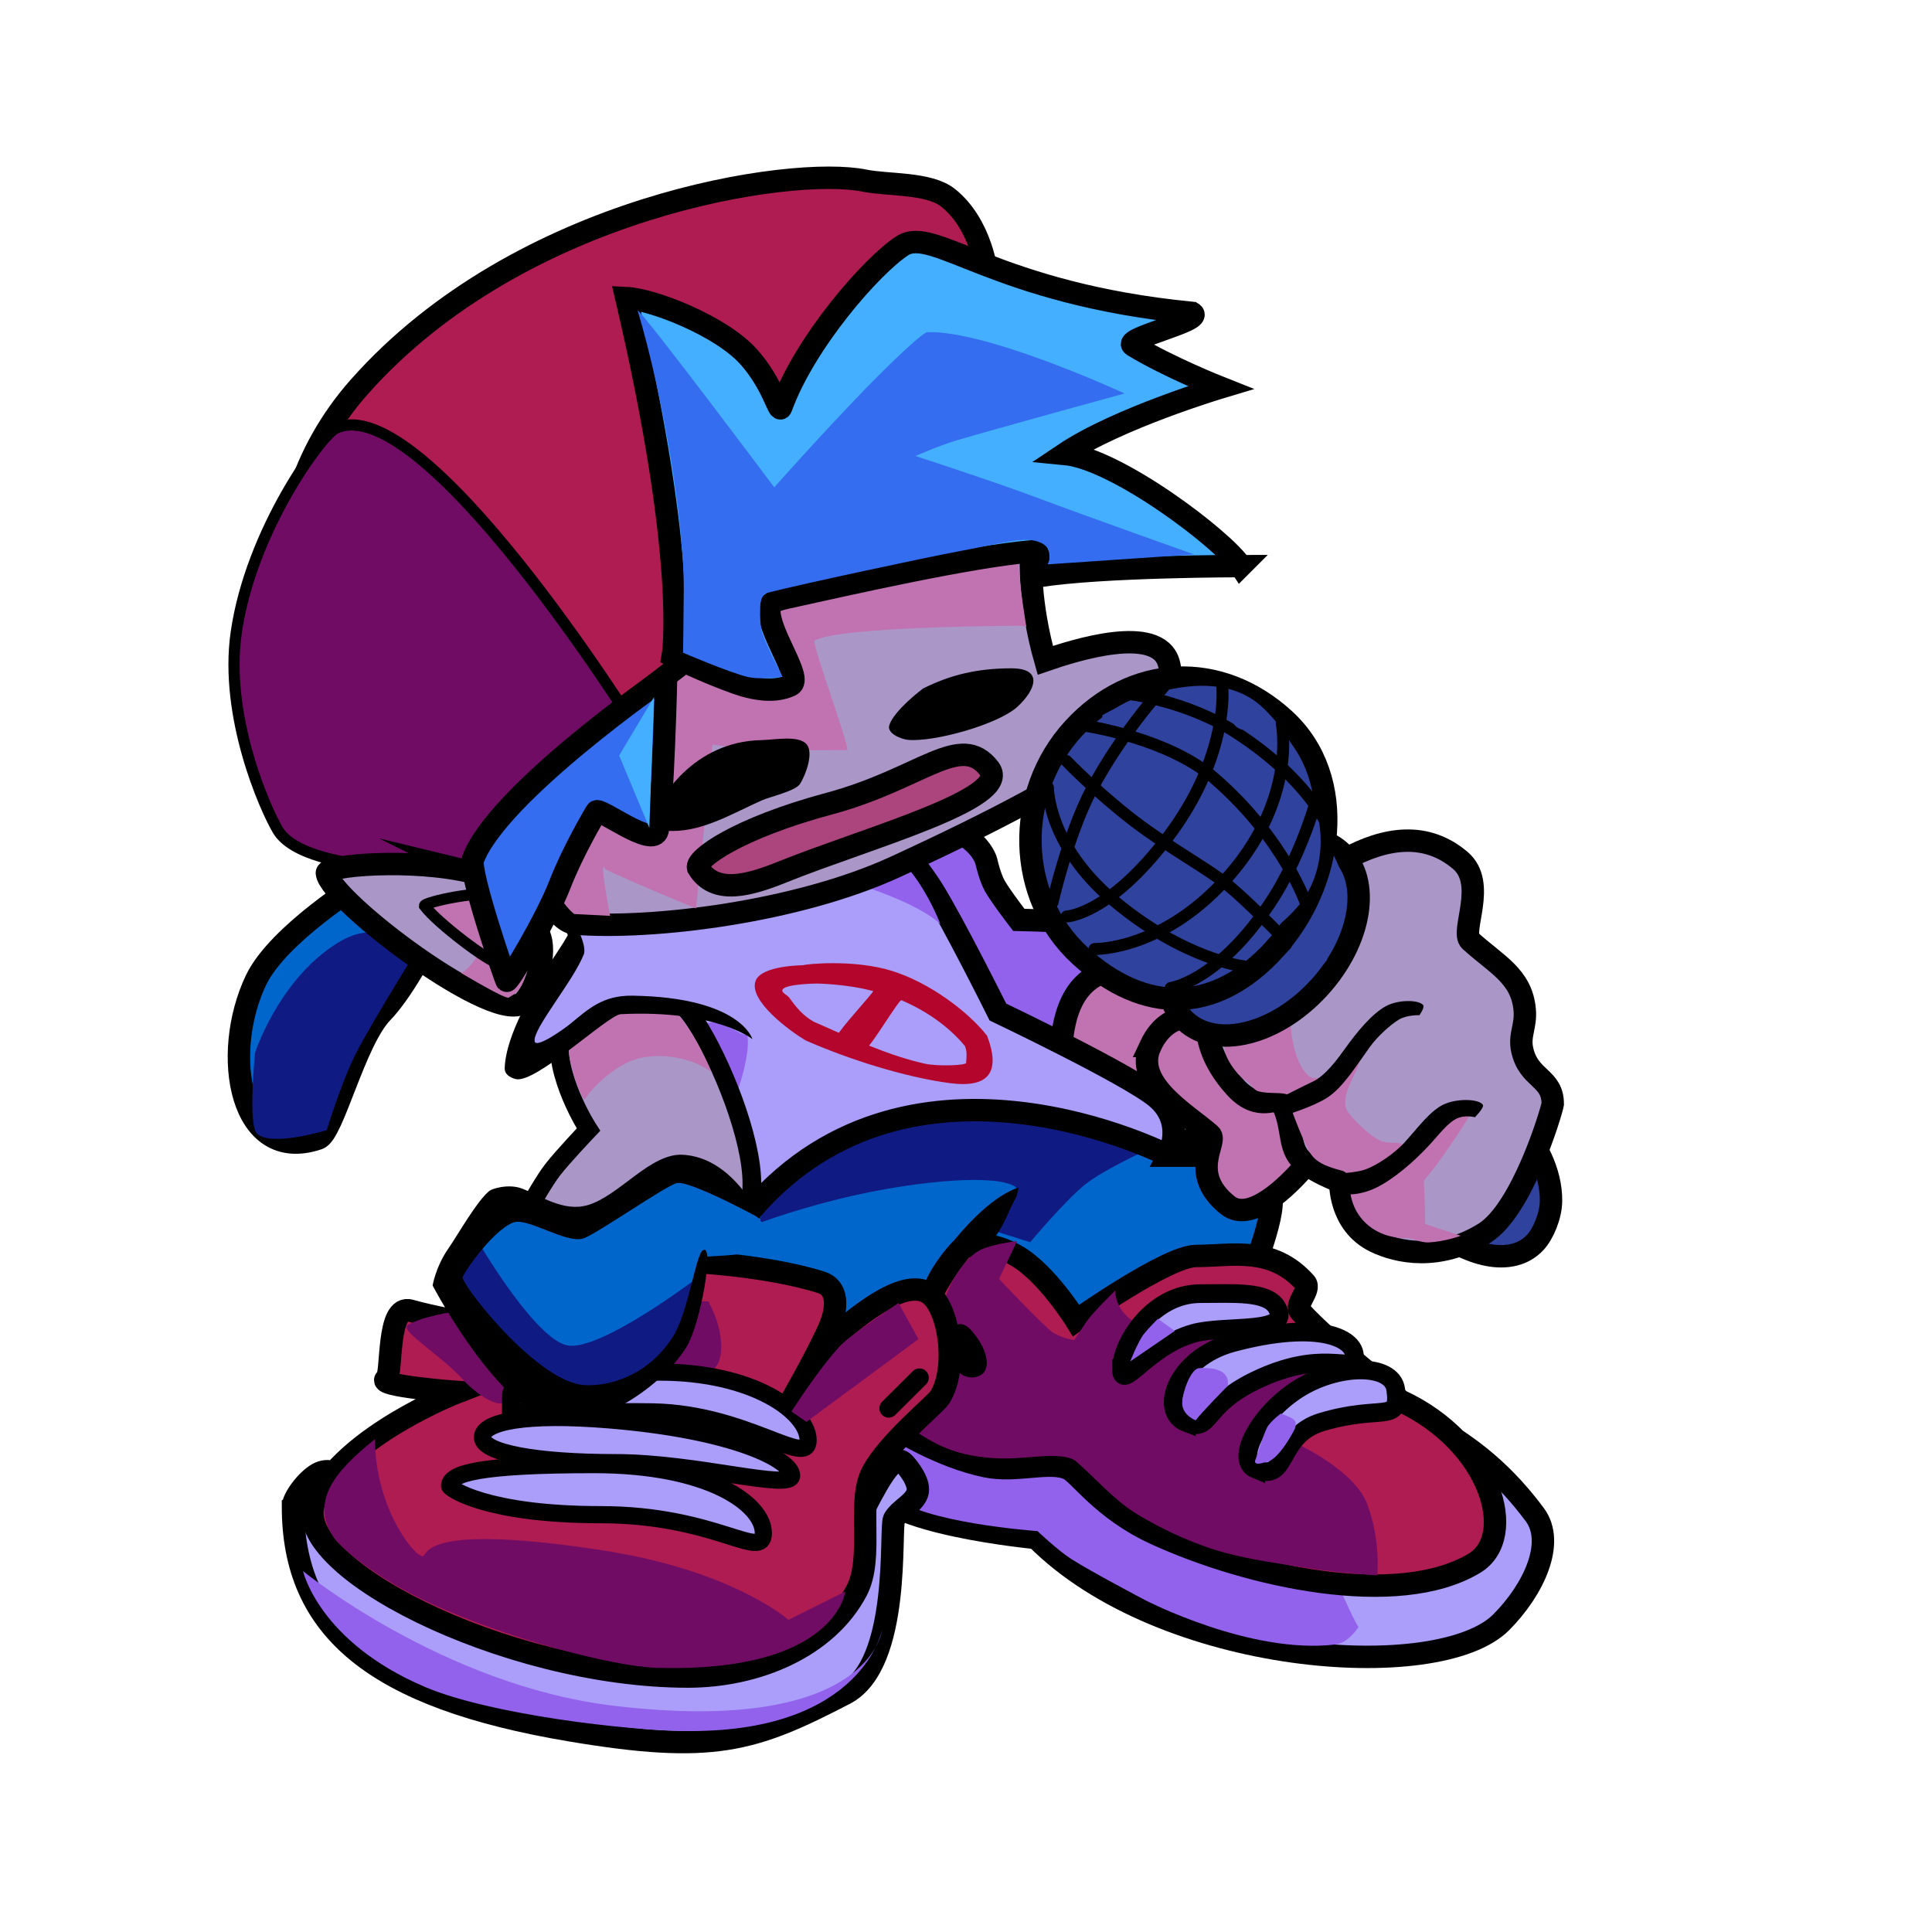 <svg version="1.1" xmlns="http://www.w3.org/2000/svg" xmlns:xlink="http://www.w3.org/1999/xlink" width="258.667" height="258.667" viewBox="0,0,258.667,258.667"><g transform="translate(-107.439,-52.088)"><g data-paper-data="{&quot;isPaintingLayer&quot;:true}" fill-rule="nonzero" stroke-linejoin="miter" stroke-miterlimit="10" stroke-dasharray="" stroke-dashoffset="0" style="mix-blend-mode: normal"><path d="M107.439,310.754v-258.667h258.667v258.667z" data-paper-data="{&quot;index&quot;:null}" fill="none" stroke="none" stroke-width="0" stroke-linecap="butt"/><path d="M107.439,310.754v-258.667h258.667v258.667z" data-paper-data="{&quot;index&quot;:null}" fill="none" stroke="none" stroke-width="0" stroke-linecap="butt"/><g data-paper-data="{&quot;index&quot;:null}" stroke="#000000" stroke-width="3" stroke-linecap="butt"><path d="M261.722,186.463c0,0 -1.493,11.194 -9.743,10.94c-3.826,-0.118 -20.666,-4.776 -23.618,-10.62c-6.429,-12.73 -3.761,-21.487 -3.761,-21.487c0,0 3.914,-3.19 6.447,-2.978c7.272,0.61 8.437,5.039 8.437,5.039c0,0 0.445,2.075 1.132,3.319c0.758,1.372 3.225,4.567 3.225,4.567c0,0 15.561,0.324 16.064,1.538c0.224,0.541 1.818,9.68 1.818,9.68z" fill="#9362ec"/><path d="M259.97,181.583c0,0 16.151,-0.38 20.893,2.868c7.469,5.115 4.659,14.854 3.359,15.866c-4.07,3.168 -19.036,4.594 -19.036,4.594c-2.967,-0.009 -10.455,-0.293 -12.674,-1.014c-3.495,-1.135 -3.216,-5.721 -3.057,-10.363c0.264,-7.662 2.851,-12.214 10.514,-11.95z" fill="#c172b1"/></g><g data-paper-data="{&quot;index&quot;:null}" stroke-linecap="butt"><path d="M274.761,223.28c0,0 -17.482,7.319 -29.724,8.93c-14.256,1.876 -50.693,1.653 -50.693,1.653l-5.996,-37.383c0,0 24.801,-6.637 50.511,-1.728c12.687,2.423 38.294,16.793 38.547,17.091c1.375,1.619 -2.645,11.437 -2.645,11.437z" fill="#0066cc" stroke="#000000" stroke-width="3"/><path d="M209.24,215.783c0,0 0.008,-1.274 0.389,-2.612c1.634,-5.742 7.44,-20.49 21.463,-20.49c17.289,0 29.601,13.501 29.601,13.501c0,0 -5.594,2.598 -7.935,4.464c-2.713,2.163 -7.392,7.755 -7.392,7.755l-4.51,-1.418c0,0 3.374,-5.47 2.502,-6.021c-2.707,-1.711 -12.763,-0.766 -21.313,1.12c-7.072,1.56 -12.804,3.7 -12.804,3.7z" fill="#0f1b82" stroke="none" stroke-width="0"/><path d="M242.432,214.524c-1.785,4.207 -5.611,8.032 -8.35,11.675c-0.932,1.442 -3.202,1.864 -3.251,-0.464c-0.047,-2.232 2.819,-6.113 4.376,-7.615c2.081,-2.515 5.34,-5.955 8.614,-7.051l-0.256,1.126c0,0 -0.793,1.503 -1.134,2.329z" fill="#000000" stroke="none" stroke-width="0.5"/></g><g data-paper-data="{&quot;index&quot;:null}" stroke-linecap="butt"><g><path d="M224.153,250.805c-0.387,-2.092 -2.546,-9.74 1.118,-12.112c6.97,-4.512 23.813,-3.424 35.375,-3.424c32.839,0 45.389,10.329 52.287,19.625c2.77,3.733 -0.146,10.007 -4.499,14.388c-8.377,8.429 -45.354,5.766 -62.273,-11.282c0,0 -21.039,-1.963 -22.007,-7.195z" fill="#ab9efa" stroke="#000000" stroke-width="3"/><path d="M246.345,257.082c0,0 -15.692,-1.109 -19.396,-4.753c-5.646,-5.555 0.006,-13.36 12.981,-13.36c19.549,0 42.065,15.086 47.747,27.69c0.563,1.249 1.107,2.362 1.642,3.3c-0.8,1.085 -1.784,2.145 -3.122,2.304c-11.373,1.358 -25.436,-5.939 -25.436,-5.939c0,0 -7.256,-3.816 -9.917,-5.522c-1.792,-1.149 -4.499,-3.722 -4.499,-3.722z" fill="#9362ec" stroke="none" stroke-width="0"/></g><g><g><path d="M227.75,243.552c0,0 -0.755,-12.824 8.219,-23.983c0.979,-1.217 4.365,-1.234 7.641,0.694c4.048,2.381 7.901,8.62 7.901,8.62c0,0 12.224,-8.639 16.052,-8.639c4.804,0 10.158,-1.419 14.638,3.599c0.828,0.927 -1.531,2.903 -0.647,3.854c4.091,4.402 9.665,8.473 13.345,11.912c12.215,5.646 15.822,18.236 9.942,21.772c-10.242,6.158 -30.125,1.841 -42.767,-3.966c-7.034,-3.231 -10.14,-8.016 -11.589,-8.671c-2.579,-1.166 -6.953,0.521 -11.099,-0.348c-5.999,-1.258 -11.636,-4.843 -11.636,-4.843z" fill="#ae1c51" stroke="#000000" stroke-width="3"/><path d="M251.253,231.533c0,0 1.058,-1.64 1.666,-2.515c0.92,-1.323 3.84,-4.146 3.84,-4.146c0.066,2.926 2.57,4.175 2.57,4.175c0,0 18.37,-2.667 23.355,6.724c2.03,3.825 -1.346,9.744 -1.346,9.744c0,0 7.453,3.467 9.141,7.922c1.865,4.921 1.345,9.568 1.345,9.568c0,0 -5.065,-0.298 -9.595,-1.017c-3.944,-0.625 -7.131,-1.045 -10.701,-1.991c-3.697,-0.98 -8.152,-2.901 -12.041,-5.308c-3.017,-1.868 -5.52,-4.865 -8.17,-7.105c-2.206,-1.223 -6.488,-0.043 -10.493,-0.254c-5.195,-0.274 -8.254,-1.649 -12.34,-4.734c-3.939,-2.975 1.34,-12.142 4.17,-14.869c1.351,-1.302 1.44,-2.429 2.232,-3.961c0.867,-1.677 2.435,-3.731 3.984,-4.409c1.727,-0.756 4.731,-1.106 4.731,-1.106l-2.407,5.065c0,0 5.087,5.441 6.984,7.003c0.979,0.807 3.076,1.213 3.076,1.213z" fill="#710c65" stroke="none" stroke-width="0"/><path d="M234.027,231.615c-0.28,-0.256 -0.535,-0.687 -0.264,-1.334c0.398,-0.954 1.286,-0.815 1.595,-0.733c1.17,-0.658 2.134,0.569 2.904,1.64c1.35,1.876 2.067,4.613 0.007,5.207c-2.557,0.737 -4.343,-2.492 -4.242,-4.78z" fill="#000000" stroke="none" stroke-width="0.5"/></g><g><g><path d="M275.566,248.8c-2.86,-1.164 0.345,-7.352 5.64,-10.729c5.249,-3.348 12.63,-3.523 13.106,0.076c0.613,4.628 -1.82,1.902 -9.929,4.337c-6.07,1.823 -4.336,8.14 -8.817,6.315z" fill="#ab9efa" stroke="#000000" stroke-width="2.5"/><path d="M276.723,247.88c0,0 -1.665,0.616 -1.162,-0.463c0.204,-0.437 1.152,-3.789 1.706,-4.5c0.692,-0.89 1.658,-1.569 1.658,-1.569c0,0 1.383,0.445 1.791,0.858c0.397,0.402 0.092,1.159 0.092,1.159c0,0 -2.218,4.514 -4.084,4.514z" fill="#9362ec" stroke="none" stroke-width="0"/></g><g><path d="M266.272,242.56c-3.763,-1.424 -1.42,-8.689 6.275,-10.729c11.479,-3.044 16.689,-0.592 16.21,2.236c-0.318,1.875 -4.346,-1.498 -13.363,2.915c-7.11,3.48 -5.704,6.872 -9.122,5.578z" fill="#ab9efa" stroke="#000000" stroke-width="2.5"/><path d="M267.523,242.253c0,0 -1.83,-0.677 -1.8,-2.346c0.026,-1.441 1.144,-4.539 2.234,-4.638c0.758,-0.069 2.324,-0.055 3.159,0.553c1.024,0.746 0.68,1.829 0.68,1.829c0,0 -3.447,3.49 -4.274,4.602z" fill="#9362ec" stroke="none" stroke-width="0"/></g><g><path d="M257.577,235.332c0,-3.236 4.06,-10.044 10.574,-10.044c4.456,0 8.91,-0.359 10.221,1.819c2.231,3.708 -6.89,2.294 -11.175,3.507c-6.248,1.768 -9.621,7.953 -9.621,4.718z" fill="#ab9efa" stroke="#000000" stroke-width="2.5"/><path d="M258.761,234.36c0,0 1.072,-2.718 1.84,-3.686c0.6,-0.756 1.865,-2.019 1.865,-2.019l2.259,1.627l-5.965,4.079z" fill="#9362ec" stroke="none" stroke-width="0"/></g></g></g></g><g data-paper-data="{&quot;index&quot;:null}" stroke-linecap="butt"><path d="M263.863,206.816c0,0 -34.171,-17.638 -55.676,7.081c-10.413,-4.091 -23.792,-38.306 -23.792,-38.306l40.717,-13.518c0,0 4.819,5.314 7.157,9.059c2.865,4.588 8.775,16.454 8.775,16.454c0,0 17.619,8.397 21.244,11.452c3.952,3.331 1.573,7.778 1.573,7.778z" fill="#ab9efa" stroke="#000000" stroke-width="3"/><path d="M219.649,168.313c0,0 -8.928,1.399 -18.376,4.141c-7.804,2.264 -17.098,8.324 -15.78,7.948c0.128,-0.037 -0.497,-2.122 -0.443,-4.582c0.021,-0.963 0.772,-0.662 2.464,-1.289c10.674,-3.952 34.576,-9.782 35.305,-9.782c6.383,0 10.535,11.089 10.535,11.089c0,0 -1.902,-2.178 -9.308,-4.752c-6.008,-2.088 -4.398,-2.772 -4.398,-2.772z" fill="#9362ec" stroke="none" stroke-width="0"/><path d="M236.639,192.149c-2.13,-2.576 -5.117,-4.698 -8.516,-6.146c-0.304,-0.129 -4.218,6.399 -4.588,6.273c-0.707,-0.242 -4.197,0.38 -3.915,-1.628c0.084,-0.597 4.901,-5.812 4.717,-5.863c-3.407,-0.949 -7.51,-1.015 -7.51,-1.015c0,0 -4.146,0.036 -4.608,0.797c-0.246,0.406 0.628,0.722 0.906,1.109c0.954,1.327 1.792,2.365 3.259,3.204c4.679,2.051 9.931,4.538 14.915,5.627c1.686,0.368 5.459,0.235 5.487,-0.114c0.067,-0.836 0.141,-1.463 -0.148,-2.243zM226.889,182.087c4.97,1.558 10.107,5.367 12.707,8.671c1.83,4.829 0.287,7.041 -4.968,6.348c-6.115,-0.806 -13.729,-3.251 -19.325,-5.721c-1.942,-1.14 -7.71,-5.296 -6.698,-7.98c0.786,-2.085 6.341,-2.075 6.408,-2.095c0.168,-0.125 6.708,-0.843 11.875,0.777z" fill="#b4052c" stroke="none" stroke-width="0.5"/></g><path d="M200.979,191.728c0,-2.679 0.919,-2.838 3.122,-2.838c2.203,0 3.469,0.074 3.469,2.754c0,2.679 -1.389,6.529 -1.389,6.529c0,0 -5.203,-3.766 -5.203,-6.445z" data-paper-data="{&quot;index&quot;:null}" fill="#9362ec" stroke="none" stroke-width="0" stroke-linecap="butt"/><g data-paper-data="{&quot;index&quot;:null}"><g><g stroke-linecap="butt"><path d="M146.666,253.777c0,-1.049 1.748,-3.477 3.326,-4.372c1.299,-0.737 2.482,-0.049 2.482,-0.049c0,0 -1.911,4.414 1.569,7.338c8.012,6.732 22.038,16.932 38.429,16.932c11.392,0 17.965,0.195 23.648,-7.124c5.164,-6.65 9.825,-21.015 12.298,-18.57c0.555,0.549 2.135,2.511 1.889,3.861c-0.269,1.47 -2.42,2.36 -3.155,3.669c-0.62,1.104 1.005,19.445 -6.594,23.396c-12.306,6.398 -17.745,8.091 -36.763,4.893c-26.151,-4.396 -37.13,-13.493 -37.13,-29.974z" fill="#ab9efa" stroke="#000000" stroke-width="3"/><path d="M148.013,262.439c0,0 18.786,15.304 41.571,18.022c34.4,4.104 35.96,-10.166 35.96,-10.166c0,0 -2.63,13.555 -25.589,13.555c-8.597,0 -27.098,-2.278 -35.607,-5.899c-14.213,-6.049 -16.336,-15.512 -16.336,-15.512z" fill="#9362ec" stroke="none" stroke-width="0"/></g><g><g><path d="M149.639,252.949c4.154,-8.735 19.084,-14.485 19.084,-14.485c0,0 -11.105,-0.828 -9.564,-1.763c0.837,-0.508 -0.011,-10.064 3.219,-9.137c5.49,1.576 18.593,3.464 18.593,3.464c0,0 -3.087,-8.843 5.257,-9.768c10.598,-1.175 24.259,0.29 31.206,2.531c2.111,0.681 2.345,3.231 0.889,6.42c-1.845,4.043 -5.393,10.169 -5.393,10.169c0,0 5.438,-8.698 5.796,-9.007c2.474,-2.138 9.51,-8.447 13.028,-6.138c2.787,1.829 3.971,10.094 1.506,13.953c-0.609,0.953 -7.022,6.136 -9.059,10.093c-2.032,3.946 0.258,11.338 -2.057,15.751c-3.971,7.568 -13.36,11.521 -22.596,11.521c-24.675,0 -53.965,-15.073 -49.909,-23.603z" fill="#ae1c51" stroke="#000000" stroke-width="3" stroke-linecap="butt"/><path d="M199.884,236.189c-2.091,0 -17.745,3.969 -25.346,3.825c-1.988,-0.038 -4.661,-2.709 -4.932,-3.018c-2.98,-3.411 -8.841,-6.806 -7.554,-7.527c7.355,-4.123 40.22,-3.137 40.22,-3.137c0,0 1.725,2.89 1.725,6.011c0,3.121 -1.475,3.847 -4.114,3.847z" fill="#710c65" stroke="none" stroke-width="0" stroke-linecap="butt"/><path d="M164.192,260.357c0.531,-0.725 1.561,-4.146 23.966,-0.693c17.383,2.679 24.85,9.297 24.85,9.297l7.609,-3.795c0,0 -1.268,10.933 -25.3,10.212c-5.94,-0.178 -20.06,-3.953 -30.078,-8.555c-7.873,-3.616 -12.409,-7.786 -13.147,-8.93c-3.037,-4.708 -0.107,-8.609 5.55,-13.121c0.016,9.658 5.879,16.501 6.55,15.585z" fill="#710c65" stroke="none" stroke-width="0" stroke-linecap="butt"/><path d="M226.425,240.638l4.114,-4.088" fill="none" stroke="#000000" stroke-width="2.5" stroke-linecap="round"/></g><g stroke-linecap="butt"><g><path d="M167.636,251.037c0,-1.697 3.984,-2.859 19.369,-2.859c15.385,0 22.634,5.302 22.634,9.168c0,3.866 -6.378,-2.465 -21.763,-2.465c-15.385,0 -20.24,-3.528 -20.24,-3.845z" fill="#f0f0f0" stroke="none" stroke-width="0"/><path d="M175.782,239.19c0,-3.789 7.492,-3.397 19.999,-3.397c12.507,0 19.852,5.336 19.852,9.125c0,3.789 -8.23,-3.551 -20.734,-3.797c-13.536,-0.266 -19.116,1.857 -19.116,-1.932z" fill="#f0f0f0" stroke="none" stroke-width="0"/><path d="M172.029,244.527c0,-2.06 5.679,-3.272 16.987,-2.339c16.827,1.388 24.41,5.4 24.41,7.46c0,2.06 -12.808,-1.732 -23.528,-1.732c-10.72,0 -17.869,-1.329 -17.869,-3.389z" fill="#f0f0f0" stroke="none" stroke-width="0"/><path d="M185.022,251.337c-0.88,-0.273 -6.059,-3.07 -8.275,-6.951c-1.86,-3.257 -0.085,-6.994 -0.085,-6.994c0,0 12.467,-1.526 17.106,-1.22c4.729,0.311 10.831,1.356 10.831,1.356c0,0 -14.413,15.41 -19.577,13.81z" fill="#db93e6" stroke="none" stroke-width="0"/><path d="M175.782,239.19c0,-3.789 7.492,-3.397 19.999,-3.397c12.507,0 19.852,5.336 19.852,9.125c0,3.789 -8.23,-3.551 -20.734,-3.797c-13.536,-0.266 -19.116,1.857 -19.116,-1.932z" fill="#ab9efa" stroke="#000000" stroke-width="2.3"/></g><path d="M167.636,251.037c0,-1.697 3.984,-2.859 19.369,-2.859c15.385,0 22.634,5.302 22.634,9.168c0,3.866 -6.378,-2.465 -21.763,-2.465c-15.385,0 -20.24,-3.528 -20.24,-3.845z" fill="#ab9efa" stroke="#000000" stroke-width="2.3"/><path d="M172.029,244.527c0,-2.06 5.679,-3.272 16.987,-2.339c16.827,1.388 24.41,5.4 24.41,7.46c0,2.06 -12.808,-1.732 -23.528,-1.732c-10.72,0 -17.869,-1.329 -17.869,-3.389z" fill="#ab9efa" stroke="#000000" stroke-width="2.3"/></g></g></g><path d="M215.401,242.456l-1.997,-1.389c0,0 5.123,-7.989 7.685,-9.816c1.451,-1.192 6.647,-4.716 6.647,-4.716l2.671,4.845z" fill="#710c65" stroke="none" stroke-width="0" stroke-linecap="butt"/></g><g data-paper-data="{&quot;index&quot;:null}" stroke-linecap="butt"><path d="M178.623,213.158c0,0 1.67,-2.985 2.8,-4.446c1.361,-1.76 4.804,-5.385 4.804,-5.385c0,0 -4.835,-7.416 -3.769,-13.041c0.72,-3.796 6.517,-4.791 8.8,-4.791c4.231,0 6.412,-1.139 9.337,3.432c3.507,5.482 7.51,15.516 7.51,21.61c0,11.177 -6.49,10.92 -15.794,10.92c-9.304,0 -13.688,-8.299 -13.688,-8.299z" fill="#aa96c7" stroke="#000000" stroke-width="2.5"/><path d="M185.774,199.221c-0.367,0.62 -2.455,-5.443 -2.124,-6.772c0.827,-3.317 6.372,-6.517 9.037,-6.517c1.808,0 3.796,0.339 5.221,1.717c2.602,2.517 4.765,7.953 4.765,7.953c0,0 -3.523,-2.827 -9.083,-1.953c-3.485,0.548 -6.996,4.186 -7.816,5.573z" fill="#c172b1" stroke="none" stroke-width="0"/></g><g data-paper-data="{&quot;index&quot;:null}" stroke="none" stroke-linecap="butt"><path d="M206.171,190.189c-0.004,-0.013 -5.216,-2.606 -7.601,-2.604c-2.72,0.002 -6.592,-1.495 -9.074,-0.952c-2.918,0.638 -4.421,3.41 -7.324,4.659c-0.995,0.807 -3.646,4.104 -5.139,3.048c-1.08,-0.764 0.414,-4.164 0.625,-4.978c0.878,-3.38 2.072,-5.053 4.215,-7.902c1.511,-2.009 2.532,-5.636 5.451,-5.748c7.313,0 16.561,5.893 19.85,12.906c0.09,0.08 1.312,1.721 0.585,1.956c-0.728,0.235 -1.588,-0.384 -1.588,-0.384z" fill="#ab9efa" stroke-width="0.5"/><path d="M184.275,175.387c0,0 1.804,3.263 1.325,4.477c-1.427,3.617 -6.836,9.962 -6.583,11.626c0.159,1.049 3.849,-1.568 4.799,-2.344c2.38,-1.945 4.309,-3.81 8.297,-3.75c14.483,0.215 16.065,5.811 16.065,5.811c0,0 -4.962,-3.959 -17.622,-3.336c-1.708,0.084 -11.415,9.364 -14.073,8.689c-0.908,-0.231 -1.496,-0.741 -1.473,-1.455c0.079,-2.395 1.211,-6.838 7.159,-15.724c2.088,-3.12 2.106,-3.994 2.106,-3.994z" fill="#000000" stroke-width="0"/></g><g data-paper-data="{&quot;index&quot;:null}" stroke-linecap="butt"><path d="M263.915,140.825c1.962,6.78 -9.551,14.861 -36.57,27.311c-13.204,6.084 -32.614,8.423 -42.911,7.611c-6.755,-0.533 -13.476,-35.104 -9.678,-40.715c9.976,-14.739 36.002,-32.979 53.402,-30.535c10.661,1.498 17.313,22.414 17.313,22.414c0,0 -0.286,5.857 1.917,13.587c3.921,-1.356 15.021,-4.876 16.528,0.329z" fill="#aa96c7" stroke="#000000" stroke-width="3"/><path d="M244.201,135.866c0,0 -24.576,0.045 -27.743,2.01c-0.038,1.347 4.913,14.623 4.375,14.63c-13.443,0.187 -18.01,-0.743 -18.01,-0.743l-2.193,21.946c0,0 -8.321,-3.395 -12.133,-5.232c-0.97,-2.013 0.62,6.231 0.62,6.231l-4.807,-0.245c0,0 -1.236,-1.003 -1.739,-2.172c-2.383,-5.542 -7.829,-22.021 -2.256,-32.44c6.495,-12.141 57.534,-30.249 57.534,-30.249c0,0 4.749,12.377 5.918,17.21c0.119,3.608 1.087,9.193 1.087,9.193z" fill="#c172b1" stroke="none" stroke-width="0"/></g><g data-paper-data="{&quot;index&quot;:null}" stroke="none" stroke-width="0" stroke-linecap="butt"><path d="M169.172,223.169c0,0 -0.372,-5.983 6.787,-7.999c2.04,-0.574 5.448,0.494 8.721,0.494c7.079,0 9.748,-6.215 13.7,-6.368c4.289,-0.166 10.181,5.429 10.181,5.429c0,0 3.258,3.501 2.115,4.38c-1.282,0.986 -9.44,1.253 -9.44,1.253c0,0 -1.252,7.751 -4.515,12.497c-2.991,4.35 -7.233,5.644 -11.876,5.644c-14.76,0 -15.673,-15.33 -15.673,-15.33z" fill="#0066cc"/><path d="M171.998,219.227c0,0 7.267,12.252 11.436,12.995c4.387,0.781 17.118,-8.869 17.118,-8.869c0,0 0.428,5.566 -2.898,9.755c-2.29,2.885 -7.296,4.889 -11.664,4.889c-6.128,0 -14.27,-7.98 -16.59,-13.161c-1.735,-3.874 2.597,-5.609 2.597,-5.609z" fill="#0f1b82"/><path d="M176.117,215.777c-2.914,1.195 -6.855,7.086 -6.753,7.397c0.647,1.974 10.365,14.105 16.396,14.366c3.252,0.141 8.322,-1.19 11.705,-6.379c2.118,-3.248 3.084,-10.94 4.05,-11.654c1.653,-1.223 -0.246,9.762 -2.138,12.874c-3.223,5.3 -11.196,10.24 -16.174,10.24c-8.243,0 -17.841,-18.424 -17.841,-18.424c0,0 0.39,-2.432 2.017,-4.816c1.601,-2.348 3.887,-6.463 5.583,-7.856c0.354,-0.291 2.561,-0.98 4.34,-0.313c2.405,0.901 5.572,3.213 8.877,2.208c4.256,-1.294 8.345,-6.971 12.689,-6.727c6.925,0.39 10.408,8.648 10.473,8.619c0.056,-0.025 -9.468,-5.174 -11.26,-4.834c-1.362,0.258 -10.771,6.831 -12.516,7.411c-2.341,0.778 -7.551,-2.89 -9.448,-2.112z" fill="#000000"/></g><g data-paper-data="{&quot;index&quot;:null}" stroke-linecap="butt"><g><path d="M170.31,166.378c0,0 -6.424,15.766 -11.728,21.292c-3.676,3.831 -6.545,16.176 -8.523,16.85c-10.49,3.571 -13.117,-11.238 -8.332,-21.233c2.937,-6.135 14.209,-13.104 14.209,-13.104z" fill="#0066cc" stroke="#000000" stroke-width="3"/><path d="M141.585,193.038c0,0 3.001,-9.296 10.427,-14.308c6.306,-4.255 7.643,0.716 9.06,-1.25c1.28,-1.777 1.644,-2.608 1.644,-2.608l1.825,2.362c0,0 -7.045,11.189 -9.456,15.912c-1.935,3.791 -3.899,10.251 -3.899,10.251c0,0 -7.609,2.335 -9.381,0.422c-1.162,-1.254 -0.22,-10.781 -0.22,-10.781z" fill="#0f1b82" stroke="none" stroke-width="0"/></g><g stroke="#000000"><path d="M242.759,109.395c0,0 -46.391,32.173 -53.46,39.24c-9.224,9.222 -18.119,17.613 -18.119,17.613c0,0 -13.001,1.769 -22.102,-7.483c-2.786,-2.833 -3.941,-24.89 -3.847,-27.581c0.284,-8.145 2.276,-18.226 10.309,-27.295c21.518,-24.294 57.952,-29.611 67.639,-27.62c3.097,0.637 8.611,0.238 11.192,2.3c4.516,3.608 5.207,10.171 5.207,10.171z" fill="#ae1c51" stroke-width="3"/><path d="M171.304,168.468c0,0 -22.868,1.241 -26.687,-5.272c-1.746,-2.978 -7.159,-15.22 -5.55,-26.405c1.967,-13.674 11.407,-26.456 13.297,-27.347c11.66,-5.498 40.078,39.959 40.078,39.959l-21.139,19.064z" fill="#710c65" stroke-width="1.5"/></g></g><g data-paper-data="{&quot;index&quot;:null}" stroke-linecap="butt"><path d="M170.604,168.869c4.601,1.108 6.946,5.517 8.772,7.954c1.399,1.867 0.253,7.076 -1.779,9.36c-3.265,3.669 -26.022,-13.541 -26.393,-17.197c-0.108,-1.068 11.394,-2.046 19.401,-0.117z" fill="#aa96c7" stroke="#000000" stroke-width="3"/><path d="M169.176,182.352c0,0 1.067,-0.424 2.065,-2.165c1.263,-2.202 2.907,-8.235 2.907,-8.235c0,0 3.519,2.042 4.203,2.93c0.934,1.211 0.302,5.835 -0.892,8.725c-0.65,1.575 -1.771,1.879 -1.877,2.029c-0.29,0.409 -6.406,-3.284 -6.406,-3.284z" fill="#c172b1" stroke="none" stroke-width="0"/><path d="M164.286,173.382c-0.354,-0.478 8.745,-2.416 9.226,-1.156c0.62,1.626 3.636,9.042 0.671,8.807c-1.211,-0.096 -8.22,-5.387 -9.897,-7.65z" fill="#c172b1" stroke="#000000" stroke-width="1.5"/></g><g data-paper-data="{&quot;index&quot;:null}" stroke-linecap="butt"><g data-paper-data="{&quot;index&quot;:null}"><path d="M195.493,163.259c-0.556,2.535 -7.875,-3.189 -8.23,-2.5c-0.234,0.453 -3.057,5.113 -4.875,9.782c-1.849,4.746 -6.848,13.067 -7.116,12.869c-0.146,-0.108 -5.103,-14.63 -4.522,-16.23c3.207,-8.835 25.878,-24.499 25.878,-24.499c0,0 -0.42,17.32 -1.135,20.578z" fill="#346def" stroke="#000000" stroke-width="3"/><path d="M190.336,153.241l4.667,-7.824l-0.627,17.507z" fill="#45afff" stroke="none" stroke-width="0"/></g><g data-paper-data="{&quot;index&quot;:null}"><path d="M273.56,127.88c0,0 -18.521,-0.007 -27.02,1.342c-0.897,0.142 0.777,-3.45 -0.699,-3.337c-8.152,0.622 -24.929,4.43 -32.993,6.208c-0.634,0.14 -2.181,0.498 -2.332,1.07c-0.784,2.983 4.624,9.795 2.771,10.674c-2.005,0.951 -4.601,0.665 -7.403,-0.342c-4.383,-1.575 -8.369,-3.581 -8.369,-3.581c0,0 2.141,-12.292 -6.214,-47.917c3.551,0.172 12.583,3.695 16.302,7.783c3.378,3.714 4.102,7.745 4.422,6.86c3.184,-8.786 12.173,-19.021 16.208,-21.641c4.191,-2.721 12.297,6.393 38.829,8.987c1.679,1.027 -9.464,3.424 -7.913,4.366c4.768,2.897 11.662,5.625 11.662,5.625c0,0 -13.723,4.112 -20.834,8.877c7.071,0.668 21.423,11.651 23.583,15.026z" fill="#45afff" stroke="#000000" stroke-width="3"/><path d="M230.009,113.144c0,0 10.707,3.484 16.249,5.569c6.533,2.458 21.046,7.602 21.046,7.602l-19.601,1.334c0,0 1.307,-2.423 -1.663,-3.148c-1.952,-0.476 -5.257,0.481 -10.386,1.429c-3.892,0.719 -20.751,4.314 -25.53,5.535c-0.796,0.203 -0.887,1.603 -0.887,1.603c0,0 -0.155,2.449 0.261,3.752c0.606,1.897 2.725,5.887 2.725,5.887c0,0 -2.977,0.427 -4.714,0.007c-2.455,-0.594 -8.621,-3.235 -8.621,-3.235c0,0 0.06,-3.452 0.096,-8.306c0.066,-8.984 -2.636,-25.617 -6.186,-37.555c1.36,1.07 18.301,23.718 18.301,23.718c0,0 6.406,-7.226 12.273,-13.263c3.817,-3.927 7.83,-7.66 8.252,-7.517c8.137,-0.232 26.377,8.212 26.377,8.212c0,0 -17.714,4.853 -22.599,6.315c-2.294,0.686 -5.393,2.062 -5.393,2.062z" fill="#346def" stroke="none" stroke-width="0"/></g></g><g data-paper-data="{&quot;index&quot;:null}"><path d="M299.96,206.48c3.16,-3.459 6.983,-7.193 10.587,-3.901c2.401,2.194 4.618,6.385 4.55,10.34c-0.034,1.982 -1.031,4.33 -2.085,5.484c-1.55,1.697 -3.837,2.181 -6.335,1.712c-2.593,-0.486 -5.403,-1.989 -7.239,-3.666c-3.604,-3.293 -2.638,-6.512 0.522,-9.97z" fill="#2f429d" stroke="#000000" stroke-width="3" stroke-linecap="butt"/><path d="M261.463,192.126c2.643,-5.656 8.463,-4.908 14.763,0.847c6.299,5.755 9.44,11.431 5.476,15.77c-1.629,1.783 -6.763,7.228 -9.912,4.69c-5.326,-4.291 -1.232,-8.477 -2.326,-9.446c-3.105,-2.749 -10.362,-6.808 -8,-11.861z" fill="#c172b1" stroke="#000000" stroke-width="3" stroke-linecap="butt"/><path d="M273.085,179.398c7.973,-8.728 20.676,-19.968 29.885,-12.095c3.619,3.094 -0.03,9.51 1.316,10.74c3.445,3.147 6.884,4.686 7.29,9.239c0.197,2.212 -0.765,3.374 -0.341,5.341c0.862,3.998 4.101,3.66 4.095,7.279c-0.196,1.127 -4.093,14.14 -9.146,17.289c-6.078,3.788 -11.662,2.586 -14.666,1.11c-4.871,-2.394 -4.627,-7.99 -4.627,-7.99c0,0 -4.234,-1.522 -5.619,-3.399c-1.348,-1.827 -0.731,-4.542 -2.357,-7.374c-0.403,-0.701 -2.936,1.57 -6.054,-1.831c-6.814,-7.431 -3.275,-14.478 0.224,-18.308z" fill="#aa96c7" stroke="#000000" stroke-width="3" stroke-linecap="butt"/><path d="M289.725,192.703c0,0 0.123,0.666 -0.587,2.424c-0.584,1.446 -2.116,3.827 -1.428,5.493c0.346,0.835 3.246,3.753 4.675,4.246c1.109,0.382 2.211,0.111 2.487,0.306c1.365,0.969 6.793,-3.995 6.793,-3.995l3.056,-0.584c0,0 -3.314,5.623 -6.651,9.58c0.181,3.447 0.182,5.795 0.182,5.795l4.76,1.573c0,0 -2.134,0.797 -4.356,0.891c-0.968,0.041 -2.25,-0.585 -2.883,-0.578c-4.096,0.048 -7.326,-2.587 -7.611,-6.673c-0.035,-0.498 0.064,-2.082 -1.05,-2.359c-3.912,-0.975 -4.163,-2.095 -4.947,-3.72c-0.997,-2.067 -2.004,-4.995 -2.004,-4.995c0,0 0.528,-0.983 -0.155,-1.378c-0.879,-0.508 -2.682,-0.112 -4.148,-0.553c-0.605,-0.182 -1.112,-1.139 -1.538,-1.363c-0.941,-0.496 -2.113,-2.051 -2.615,-3.179c-0.474,-1.063 -0.303,-1.702 -0.35,-2.145c-0.181,-1.722 1.75,-6.547 3.761,-6.825c2.44,-0.338 5.068,4.083 5.068,4.083c0,0 0.182,5.582 2.543,7.45c1.776,1.405 6.997,-3.492 6.997,-3.492z" fill="#c172b1" stroke="none" stroke-width="0" stroke-linecap="butt"/><path d="M287.516,192.486c1.602,-2.236 3.599,-4.671 5.464,-5.683c1.645,-0.892 4.304,-0.879 4.973,-0.183c0.307,0.32 -0.474,1.386 -0.474,1.386c0,0 -1.708,-0.047 -2.742,0.587c-1.146,0.703 -2.854,2.214 -3.937,3.725c-1.939,2.705 -3.584,5.369 -5.649,6.721c-1.838,1.203 -5.484,2.314 -5.484,2.314l-1.603,-1.877c0,0 3.944,-2.025 5.135,-2.574c1.659,-0.765 3.267,-2.952 4.317,-4.416z" fill="#000000" stroke="none" stroke-width="0" stroke-linecap="butt"/><path d="M295.459,205.079c1.855,-2.031 3.552,-4.452 5.524,-5.236c1.738,-0.691 4.397,-0.626 4.979,0.144c0.267,0.354 -1.055,1.684 -1.055,1.684c0,0 -1.29,-0.35 -2.391,0.157c-1.221,0.562 -2.321,2.049 -3.576,3.422c-2.245,2.457 -4.967,4.72 -7.177,5.818c-1.967,0.978 -3.562,0.926 -3.562,0.926l-1.804,-2.782c0,0 2.433,-0.092 3.68,-0.496c1.738,-0.563 4.166,-2.306 5.381,-3.636z" fill="#000000" stroke="none" stroke-width="0" stroke-linecap="butt"/><g fill="#2f429d" stroke-linecap="butt"><path d="M269.065,170.637c5.725,-6.266 13.719,-8.282 17.857,-4.502c4.137,3.78 2.851,11.924 -2.874,18.19c-5.725,6.266 -13.719,8.282 -17.857,4.502c-4.137,-3.78 -2.851,-11.924 2.874,-18.19z" stroke="#000000" stroke-width="3"/><path d="M283.535,173.598l2.382,-7.186c0,0 1.714,3.414 1.835,5.011c0.205,3.35 -1.396,6.204 -1.396,6.204z" stroke="none" stroke-width="0"/><path d="M280.142,179.661l1.649,-2.677c0,0 1.597,1.168 2.077,1.667c0.562,0.585 1.265,1.939 1.265,1.939l-2.428,2.807z" stroke="none" stroke-width="0"/></g><g><path d="M278.091,179.172c-7.897,8.644 -17.364,8.789 -26.008,0.891c-8.644,-7.897 -8.845,-21.75 -0.948,-30.394c7.897,-8.644 19.611,-9.173 28.255,-1.276c8.644,7.897 6.597,22.134 -1.3,30.778z" fill="#2f429d" stroke="#000000" stroke-width="3" stroke-linecap="butt"/><path d="M255.021,147.841c0,0 13.792,-8.045 21.355,-1.136c4.289,3.918 6.826,10.067 7.7,15.645c0.622,3.974 -0.32,8.321 -3.112,11.376c-5.738,6.281 -10.575,5.959 -18.138,-0.95c-3.777,-3.451 -6.396,-9.9 -7.039,-15.424c-0.645,-5.538 -0.766,-9.511 -0.766,-9.511z" fill="#2f429d" stroke="none" stroke-width="0" stroke-linecap="butt"/><path d="M279.045,148.962c0,0 2.033,9.685 -6.745,20.009c-8.85,10.409 -18.312,10.176 -18.312,10.176" fill="none" stroke="#000000" stroke-width="1.6" stroke-linecap="round"/><path d="M284.266,157.039c0,0 -2.043,8.887 -6.875,16.095c-6.963,10.389 -13.209,11.232 -13.209,11.232" fill="none" stroke="#000000" stroke-width="1.6" stroke-linecap="round"/><path d="M271.094,144.218c0,0 0.896,9.146 -7.309,19.975c-7.891,10.416 -13.533,10.596 -13.533,10.596" fill="none" stroke="#000000" stroke-width="1.6" stroke-linecap="round"/><path d="M248.356,172.9c0,0 2.048,-9.029 5.201,-15.042c4.153,-7.92 10.257,-14.463 10.257,-14.463" fill="none" stroke="#000000" stroke-width="1.6" stroke-linecap="round"/><path d="M273.928,181.457c0,0 -7.992,-0.889 -17.437,-8.842c-8.814,-7.422 -8.747,-15.078 -8.747,-15.078" fill="none" stroke="#000000" stroke-width="1.6" stroke-linecap="round"/><path d="M250.217,153.968c0,0 4.056,4.23 9.145,8.114c4.475,3.416 9.873,6.39 12.317,8.382c2.903,2.366 7.249,6.899 7.249,6.899" fill="none" stroke="#000000" stroke-width="1.6" stroke-linecap="round"/><path d="M253.053,149.313c0,0 10.79,1.645 16.875,6.898c9.552,8.245 12.437,17.046 12.437,17.046" fill="none" stroke="#000000" stroke-width="1.6" stroke-linecap="round"/><path d="M258.288,144.961c0,0 7.928,0.839 14.692,5.232c9.741,6.326 12.289,12.644 12.289,12.644" fill="none" stroke="#000000" stroke-width="1.6" stroke-linecap="round"/><path d="M272.889,149.323c-0.711,-0.65 -0.831,-1.676 -0.268,-2.292c0.563,-0.616 1.596,-0.589 2.307,0.06c0.711,0.65 0.831,1.676 0.268,2.292c-0.563,0.616 -1.596,0.589 -2.307,-0.06z" fill="#2f429d" stroke="none" stroke-width="0" stroke-linecap="butt"/><path d="M268.019,146.291c-0.356,-0.325 -0.38,-0.876 -0.056,-1.232c0.325,-0.356 0.876,-0.38 1.232,-0.056c0.356,0.325 0.381,0.876 0.056,1.232c-0.325,0.356 -0.876,0.381 -1.232,0.056z" fill="#2f429d" stroke="none" stroke-width="0" stroke-linecap="butt"/></g></g><g data-paper-data="{&quot;index&quot;:null}" stroke-linecap="butt"><path d="M226.502,149.178c0.657,-2.021 4.507,-4.901 4.507,-4.901c3.633,-1.824 7.254,-2.711 11.844,-2.711c4.436,0 3.136,3.026 0.776,5.172c-2.545,2.314 -11.01,4.708 -14.59,4.411c-0.859,-0.071 -2.903,-0.839 -2.536,-1.97z" fill="#000000" stroke="none" stroke-width="0.5"/><path d="M209.36,151.18c1.758,-0.036 4.975,-0.688 6.062,0.541c0.971,1.098 -0.035,4.002 -0.878,5.327c-0.607,0.955 -4.001,1.704 -5.119,2.202c-4.13,1.84 -8.312,4.446 -12.845,4.056c-1.103,-0.095 -2.014,-3.237 -0.569,-4.063c0,0 4.105,-7.872 13.35,-8.063z" fill="#000000" stroke="none" stroke-width="0.5"/><path d="M200.894,168.257c-0.315,-1.196 5.233,-5.262 17.587,-8.581c12.354,-3.319 17.553,-9.685 21.406,-4.674c3.083,4.01 -16.387,9.275 -27.667,13.819c-4.351,1.753 -9.075,3.192 -11.326,-0.564z" fill="#ac447e" stroke="#000000" stroke-width="3"/></g></g></g></svg>